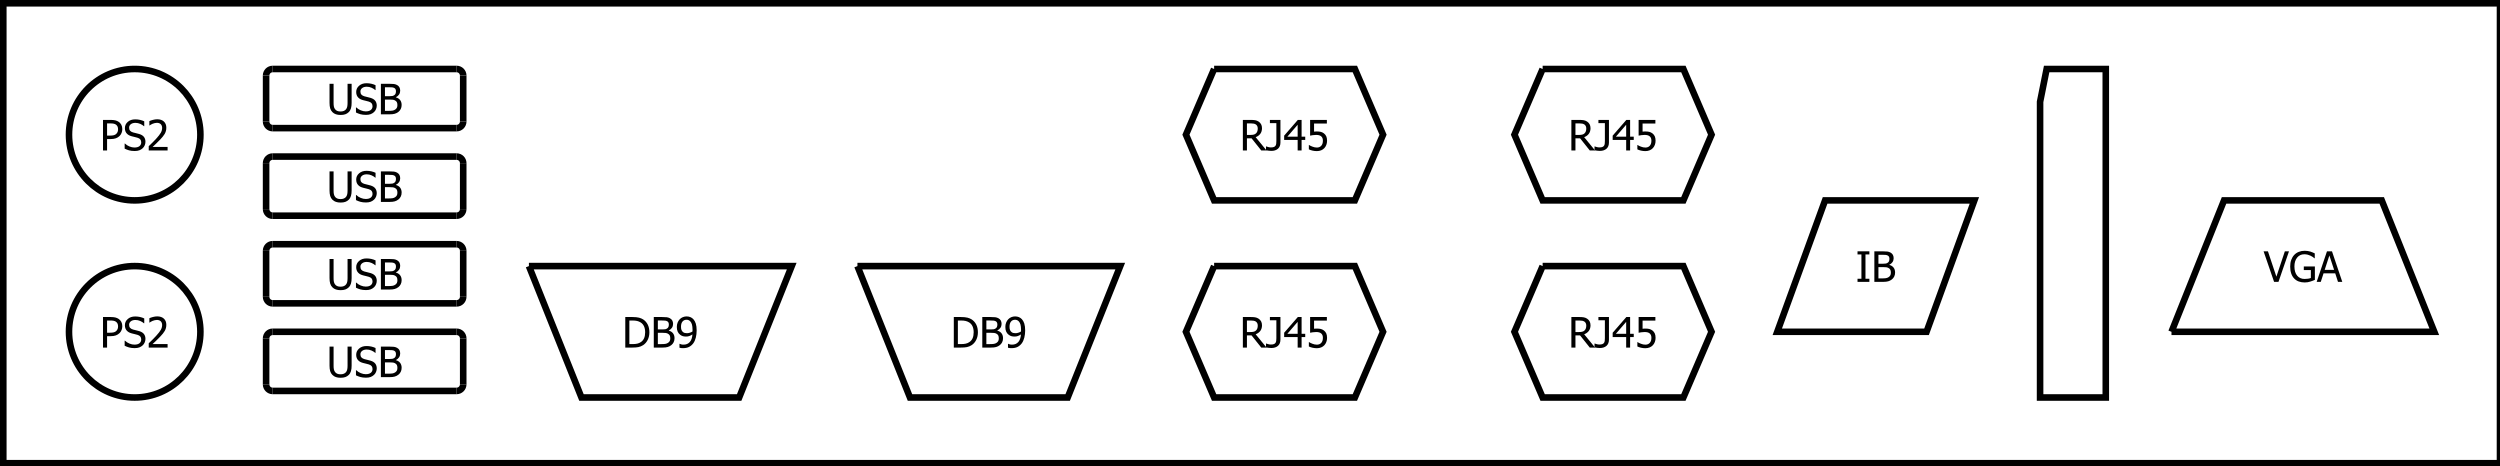 <?xml version="1.0" encoding="UTF-8"?>
<svg xmlns="http://www.w3.org/2000/svg" xmlns:xlink="http://www.w3.org/1999/xlink" width="761pt" height="142pt" viewBox="0 0 761 142" version="1.1">
<defs>
<g>
<symbol overflow="visible" id="glyph0-0">
<path style="stroke:none;" d="M 4.191 0.195 C 3.645 0.191 3.168 0.125 2.762 -0.02 C 2.348 -0.16 2 -0.375 1.719 -0.664 C 1.391 -0.984 1.164 -1.371 1.031 -1.824 C 0.898 -2.273 0.832 -2.832 0.832 -3.5 L 0.832 -9.301 L 2.066 -9.301 L 2.066 -3.5 C 2.062 -3.066 2.09 -2.707 2.148 -2.414 C 2.199 -2.117 2.305 -1.852 2.469 -1.625 C 2.633 -1.371 2.859 -1.184 3.145 -1.055 C 3.43 -0.926 3.777 -0.859 4.191 -0.863 C 4.574 -0.859 4.918 -0.926 5.223 -1.055 C 5.52 -1.184 5.754 -1.371 5.922 -1.625 C 6.074 -1.859 6.18 -2.121 6.234 -2.41 C 6.289 -2.695 6.316 -3.051 6.32 -3.469 L 6.32 -9.301 L 7.559 -9.301 L 7.559 -3.5 C 7.559 -2.852 7.492 -2.297 7.359 -1.836 C 7.227 -1.371 6.996 -0.98 6.672 -0.664 C 6.371 -0.371 6.027 -0.156 5.637 -0.016 C 5.242 0.125 4.758 0.191 4.191 0.195 Z M 4.191 0.195 "/>
</symbol>
<symbol overflow="visible" id="glyph0-1">
<path style="stroke:none;" d="M 3.535 0.168 C 2.855 0.164 2.281 0.098 1.812 -0.039 C 1.336 -0.176 0.895 -0.348 0.48 -0.555 L 0.48 -2.105 L 0.57 -2.105 C 0.973 -1.719 1.434 -1.422 1.953 -1.215 C 2.469 -1 2.969 -0.895 3.449 -0.898 C 4.129 -0.895 4.645 -1.039 4.996 -1.324 C 5.344 -1.609 5.52 -1.984 5.523 -2.453 C 5.52 -2.824 5.426 -3.125 5.246 -3.359 C 5.059 -3.59 4.77 -3.766 4.371 -3.879 C 4.082 -3.961 3.82 -4.027 3.586 -4.086 C 3.348 -4.137 3.047 -4.211 2.691 -4.305 C 2.367 -4.387 2.082 -4.492 1.828 -4.621 C 1.574 -4.75 1.348 -4.918 1.156 -5.129 C 0.961 -5.328 0.812 -5.57 0.707 -5.848 C 0.602 -6.125 0.551 -6.445 0.551 -6.809 C 0.551 -7.559 0.844 -8.188 1.43 -8.703 C 2.016 -9.211 2.766 -9.469 3.68 -9.469 C 4.199 -9.469 4.691 -9.414 5.156 -9.312 C 5.617 -9.203 6.047 -9.059 6.445 -8.871 L 6.445 -7.391 L 6.352 -7.391 C 6.055 -7.656 5.676 -7.895 5.215 -8.098 C 4.754 -8.301 4.27 -8.402 3.762 -8.402 C 3.184 -8.402 2.719 -8.266 2.367 -8 C 2.012 -7.727 1.832 -7.375 1.836 -6.941 C 1.832 -6.543 1.938 -6.227 2.148 -5.996 C 2.355 -5.762 2.656 -5.594 3.055 -5.484 C 3.312 -5.414 3.633 -5.332 4.016 -5.242 C 4.391 -5.152 4.707 -5.07 4.961 -4.996 C 5.598 -4.797 6.066 -4.5 6.363 -4.109 C 6.66 -3.711 6.809 -3.227 6.809 -2.648 C 6.809 -2.285 6.734 -1.926 6.586 -1.574 C 6.438 -1.219 6.23 -0.918 5.965 -0.676 C 5.664 -0.402 5.324 -0.195 4.949 -0.051 C 4.57 0.094 4.098 0.164 3.535 0.168 Z M 3.535 0.168 "/>
</symbol>
<symbol overflow="visible" id="glyph0-2">
<path style="stroke:none;" d="M 7.254 -2.855 C 7.254 -2.387 7.164 -1.98 6.988 -1.629 C 6.812 -1.273 6.578 -0.98 6.285 -0.754 C 5.93 -0.477 5.555 -0.281 5.156 -0.172 C 4.758 -0.055 4.242 0 3.609 0 L 0.941 0 L 0.941 -9.301 L 3.41 -9.301 C 4.07 -9.297 4.566 -9.277 4.898 -9.234 C 5.23 -9.191 5.547 -9.086 5.852 -8.926 C 6.184 -8.742 6.426 -8.508 6.582 -8.223 C 6.734 -7.93 6.812 -7.59 6.816 -7.203 C 6.812 -6.762 6.699 -6.371 6.469 -6.027 C 6.234 -5.68 5.914 -5.41 5.508 -5.215 L 5.508 -5.164 C 6.062 -5.012 6.492 -4.738 6.797 -4.344 C 7.102 -3.941 7.254 -3.445 7.254 -2.855 Z M 5.527 -7.027 C 5.523 -7.246 5.488 -7.441 5.414 -7.609 C 5.34 -7.773 5.219 -7.902 5.055 -8 C 4.852 -8.109 4.629 -8.18 4.383 -8.207 C 4.137 -8.23 3.797 -8.242 3.367 -8.246 L 2.18 -8.246 L 2.18 -5.523 L 3.586 -5.523 C 3.973 -5.52 4.258 -5.539 4.441 -5.582 C 4.621 -5.617 4.809 -5.699 5.008 -5.828 C 5.191 -5.945 5.324 -6.102 5.406 -6.301 C 5.484 -6.496 5.523 -6.738 5.527 -7.027 Z M 5.965 -2.805 C 5.965 -3.152 5.914 -3.441 5.812 -3.668 C 5.711 -3.895 5.508 -4.086 5.211 -4.246 C 5.012 -4.348 4.801 -4.414 4.57 -4.445 C 4.336 -4.473 4.008 -4.488 3.586 -4.492 L 2.18 -4.492 L 2.18 -1.055 L 3.188 -1.055 C 3.727 -1.055 4.152 -1.078 4.465 -1.129 C 4.777 -1.18 5.051 -1.285 5.289 -1.449 C 5.52 -1.605 5.691 -1.789 5.801 -2 C 5.91 -2.203 5.965 -2.473 5.965 -2.805 Z M 5.965 -2.805 "/>
</symbol>
<symbol overflow="visible" id="glyph0-3">
<path style="stroke:none;" d="M 6.816 -6.496 C 6.812 -6.09 6.742 -5.707 6.598 -5.348 C 6.453 -4.984 6.254 -4.68 6.004 -4.43 C 5.68 -4.109 5.301 -3.867 4.871 -3.711 C 4.434 -3.547 3.887 -3.469 3.23 -3.469 L 2.18 -3.469 L 2.18 0 L 0.941 0 L 0.941 -9.301 L 3.281 -9.301 C 3.828 -9.297 4.293 -9.254 4.684 -9.164 C 5.066 -9.07 5.41 -8.922 5.711 -8.719 C 6.051 -8.48 6.32 -8.18 6.52 -7.816 C 6.715 -7.449 6.812 -7.008 6.816 -6.496 Z M 5.527 -6.465 C 5.523 -6.781 5.469 -7.062 5.359 -7.301 C 5.246 -7.539 5.078 -7.73 4.859 -7.883 C 4.66 -8.008 4.434 -8.102 4.176 -8.156 C 3.914 -8.211 3.59 -8.238 3.203 -8.238 L 2.18 -8.238 L 2.18 -4.523 L 3.023 -4.523 C 3.523 -4.523 3.926 -4.562 4.234 -4.645 C 4.543 -4.723 4.801 -4.867 5.004 -5.078 C 5.184 -5.262 5.316 -5.465 5.402 -5.691 C 5.484 -5.91 5.523 -6.168 5.527 -6.465 Z M 5.527 -6.465 "/>
</symbol>
<symbol overflow="visible" id="glyph0-4">
<path style="stroke:none;" d="M 6.422 0 L 0.68 0 L 0.68 -1.305 C 1.094 -1.695 1.48 -2.07 1.848 -2.43 C 2.211 -2.785 2.57 -3.156 2.922 -3.547 C 3.629 -4.32 4.113 -4.945 4.371 -5.418 C 4.629 -5.883 4.758 -6.367 4.762 -6.871 C 4.758 -7.125 4.715 -7.352 4.637 -7.551 C 4.551 -7.742 4.441 -7.906 4.305 -8.039 C 4.156 -8.164 3.988 -8.258 3.797 -8.32 C 3.605 -8.383 3.395 -8.414 3.168 -8.414 C 2.945 -8.414 2.723 -8.383 2.496 -8.328 C 2.27 -8.27 2.051 -8.203 1.844 -8.121 C 1.668 -8.051 1.5 -7.965 1.336 -7.863 C 1.172 -7.762 1.039 -7.676 0.941 -7.609 L 0.875 -7.609 L 0.875 -8.934 C 1.129 -9.059 1.488 -9.184 1.949 -9.309 C 2.406 -9.43 2.844 -9.492 3.262 -9.496 C 4.125 -9.492 4.805 -9.262 5.297 -8.805 C 5.789 -8.34 6.035 -7.715 6.035 -6.934 C 6.035 -6.566 5.992 -6.23 5.906 -5.926 C 5.82 -5.613 5.703 -5.328 5.555 -5.07 C 5.398 -4.797 5.211 -4.531 4.996 -4.266 C 4.777 -4 4.547 -3.738 4.309 -3.48 C 3.914 -3.055 3.48 -2.613 3 -2.156 C 2.52 -1.695 2.133 -1.332 1.848 -1.066 L 6.422 -1.066 Z M 6.422 0 "/>
</symbol>
<symbol overflow="visible" id="glyph0-5">
<path style="stroke:none;" d="M 8.277 -4.641 C 8.273 -3.789 8.102 -3.02 7.762 -2.34 C 7.414 -1.652 6.953 -1.121 6.379 -0.742 C 5.906 -0.445 5.426 -0.246 4.941 -0.148 C 4.453 -0.047 3.836 0 3.086 0 L 0.941 0 L 0.941 -9.301 L 3.062 -9.301 C 3.934 -9.297 4.617 -9.23 5.117 -9.102 C 5.613 -8.969 6.039 -8.789 6.391 -8.562 C 6.988 -8.164 7.453 -7.641 7.781 -6.984 C 8.109 -6.328 8.273 -5.547 8.277 -4.641 Z M 6.988 -4.66 C 6.984 -5.371 6.867 -5.984 6.633 -6.492 C 6.395 -7 6.043 -7.395 5.578 -7.676 C 5.25 -7.875 4.898 -8.016 4.523 -8.105 C 4.148 -8.191 3.68 -8.238 3.125 -8.238 L 2.18 -8.238 L 2.18 -1.062 L 3.125 -1.062 C 3.672 -1.059 4.152 -1.102 4.566 -1.191 C 4.973 -1.277 5.352 -1.441 5.695 -1.68 C 6.125 -1.969 6.445 -2.355 6.664 -2.844 C 6.875 -3.328 6.984 -3.934 6.988 -4.66 Z M 6.988 -4.66 "/>
</symbol>
<symbol overflow="visible" id="glyph0-6">
<path style="stroke:none;" d="M 5.195 -5.477 C 5.191 -6.105 5.133 -6.621 5.02 -7.023 C 4.902 -7.418 4.742 -7.727 4.543 -7.945 C 4.355 -8.145 4.172 -8.281 3.984 -8.355 C 3.797 -8.43 3.59 -8.465 3.367 -8.469 C 2.852 -8.465 2.441 -8.281 2.141 -7.918 C 1.836 -7.551 1.688 -7.023 1.688 -6.328 C 1.688 -5.938 1.734 -5.613 1.836 -5.359 C 1.934 -5.102 2.098 -4.883 2.324 -4.703 C 2.48 -4.574 2.66 -4.488 2.859 -4.445 C 3.059 -4.398 3.273 -4.375 3.504 -4.379 C 3.77 -4.375 4.055 -4.422 4.363 -4.52 C 4.672 -4.609 4.941 -4.734 5.172 -4.891 C 5.176 -4.949 5.18 -5.031 5.188 -5.137 C 5.188 -5.234 5.191 -5.348 5.195 -5.477 Z M 0.418 -6.277 C 0.414 -6.754 0.492 -7.191 0.652 -7.59 C 0.805 -7.98 1.02 -8.324 1.293 -8.613 C 1.547 -8.887 1.863 -9.102 2.238 -9.258 C 2.609 -9.41 2.988 -9.484 3.375 -9.488 C 3.801 -9.484 4.188 -9.414 4.535 -9.273 C 4.883 -9.129 5.184 -8.922 5.441 -8.652 C 5.758 -8.309 6.008 -7.859 6.188 -7.309 C 6.363 -6.75 6.449 -6.051 6.453 -5.211 C 6.449 -4.438 6.363 -3.707 6.191 -3.02 C 6.016 -2.328 5.762 -1.758 5.43 -1.305 C 5.066 -0.82 4.637 -0.453 4.137 -0.199 C 3.637 0.051 3.016 0.176 2.281 0.18 C 2.109 0.176 1.934 0.168 1.75 0.152 C 1.559 0.133 1.383 0.098 1.223 0.051 L 1.223 -1.145 L 1.285 -1.145 C 1.387 -1.082 1.551 -1.027 1.773 -0.973 C 1.992 -0.918 2.219 -0.891 2.449 -0.895 C 3.262 -0.891 3.902 -1.16 4.371 -1.699 C 4.836 -2.234 5.098 -3 5.164 -4.004 C 4.828 -3.777 4.512 -3.613 4.215 -3.512 C 3.91 -3.402 3.582 -3.352 3.23 -3.355 C 2.879 -3.352 2.566 -3.387 2.285 -3.465 C 2.004 -3.535 1.719 -3.684 1.43 -3.902 C 1.094 -4.156 0.84 -4.477 0.672 -4.867 C 0.5 -5.254 0.414 -5.723 0.418 -6.277 Z M 0.418 -6.277 "/>
</symbol>
<symbol overflow="visible" id="glyph0-7">
<path style="stroke:none;" d="M 8.145 0 L 6.539 0 L 3.59 -3.699 L 2.18 -3.699 L 2.18 0 L 0.941 0 L 0.941 -9.301 L 3.344 -9.301 C 3.871 -9.297 4.316 -9.27 4.68 -9.211 C 5.039 -9.152 5.383 -9.016 5.711 -8.809 C 6.031 -8.598 6.289 -8.328 6.48 -8 C 6.668 -7.668 6.762 -7.262 6.766 -6.777 C 6.762 -6.094 6.59 -5.523 6.246 -5.066 C 5.898 -4.605 5.426 -4.266 4.836 -4.047 Z M 5.473 -6.684 C 5.473 -6.953 5.422 -7.195 5.328 -7.406 C 5.227 -7.617 5.082 -7.789 4.887 -7.922 C 4.707 -8.035 4.5 -8.113 4.27 -8.164 C 4.035 -8.211 3.746 -8.238 3.406 -8.238 L 2.18 -8.238 L 2.18 -4.73 L 3.266 -4.73 C 3.617 -4.727 3.938 -4.758 4.223 -4.824 C 4.504 -4.883 4.746 -5.012 4.949 -5.211 C 5.125 -5.383 5.258 -5.59 5.344 -5.832 C 5.43 -6.07 5.473 -6.355 5.473 -6.684 Z M 5.473 -6.684 "/>
</symbol>
<symbol overflow="visible" id="glyph0-8">
<path style="stroke:none;" d="M 4.449 -2.418 C 4.445 -1.598 4.195 -0.969 3.699 -0.527 C 3.199 -0.09 2.535 0.129 1.699 0.133 C 1.496 0.129 1.227 0.109 0.895 0.078 C 0.559 0.039 0.277 0 0.055 -0.051 L 0.055 -1.23 L 0.125 -1.23 C 0.293 -1.172 0.504 -1.105 0.758 -1.035 C 1.008 -0.961 1.266 -0.926 1.531 -0.93 C 1.91 -0.926 2.215 -0.969 2.445 -1.059 C 2.668 -1.145 2.836 -1.27 2.949 -1.438 C 3.059 -1.602 3.133 -1.805 3.164 -2.047 C 3.195 -2.285 3.211 -2.566 3.211 -2.887 L 3.211 -8.312 L 1.242 -8.312 L 1.242 -9.301 L 4.449 -9.301 Z M 4.449 -2.418 "/>
</symbol>
<symbol overflow="visible" id="glyph0-9">
<path style="stroke:none;" d="M 6.664 -3.199 L 5.559 -3.199 L 5.559 0 L 4.359 0 L 4.359 -3.199 L 0.25 -3.199 L 0.25 -4.512 L 4.41 -9.301 L 5.559 -9.301 L 5.559 -4.199 L 6.664 -4.199 Z M 4.359 -4.199 L 4.359 -7.832 L 1.223 -4.199 Z M 4.359 -4.199 "/>
</symbol>
<symbol overflow="visible" id="glyph0-10">
<path style="stroke:none;" d="M 6.316 -2.961 C 6.316 -2.508 6.242 -2.094 6.098 -1.711 C 5.953 -1.328 5.754 -0.996 5.496 -0.719 C 5.23 -0.434 4.902 -0.211 4.516 -0.047 C 4.125 0.113 3.691 0.191 3.211 0.195 C 2.766 0.191 2.324 0.145 1.895 0.047 C 1.461 -0.051 1.09 -0.176 0.773 -0.336 L 0.773 -1.656 L 0.863 -1.656 C 0.953 -1.582 1.09 -1.5 1.273 -1.414 C 1.449 -1.32 1.648 -1.238 1.867 -1.16 C 2.109 -1.074 2.332 -1.004 2.539 -0.957 C 2.742 -0.906 2.973 -0.883 3.23 -0.887 C 3.477 -0.883 3.723 -0.93 3.961 -1.02 C 4.195 -1.109 4.398 -1.254 4.574 -1.457 C 4.727 -1.637 4.844 -1.852 4.926 -2.098 C 5.004 -2.344 5.043 -2.633 5.047 -2.969 C 5.043 -3.293 5 -3.562 4.91 -3.777 C 4.82 -3.988 4.691 -4.164 4.523 -4.305 C 4.344 -4.461 4.121 -4.57 3.863 -4.637 C 3.598 -4.699 3.309 -4.734 2.992 -4.734 C 2.652 -4.734 2.312 -4.707 1.973 -4.656 C 1.629 -4.602 1.355 -4.555 1.156 -4.512 L 1.156 -9.301 L 6.258 -9.301 L 6.258 -8.207 L 2.359 -8.207 L 2.359 -5.734 C 2.508 -5.746 2.656 -5.758 2.805 -5.77 C 2.949 -5.777 3.082 -5.781 3.203 -5.785 C 3.676 -5.781 4.078 -5.742 4.41 -5.664 C 4.734 -5.582 5.051 -5.43 5.359 -5.203 C 5.664 -4.969 5.898 -4.676 6.066 -4.328 C 6.23 -3.977 6.316 -3.52 6.316 -2.961 Z M 6.316 -2.961 "/>
</symbol>
<symbol overflow="visible" id="glyph0-11">
<path style="stroke:none;" d="M 4.191 0 L 0.582 0 L 0.582 -0.949 L 1.77 -0.949 L 1.77 -8.352 L 0.582 -8.352 L 0.582 -9.301 L 4.191 -9.301 L 4.191 -8.352 L 3.004 -8.352 L 3.004 -0.949 L 4.191 -0.949 Z M 4.191 0 "/>
</symbol>
<symbol overflow="visible" id="glyph0-12">
<path style="stroke:none;" d="M 7.684 -9.301 L 4.484 0 L 3.148 0 L -0.051 -9.301 L 1.273 -9.301 L 3.848 -1.582 L 6.422 -9.301 Z M 7.684 -9.301 "/>
</symbol>
<symbol overflow="visible" id="glyph0-13">
<path style="stroke:none;" d="M 4.836 0.18 C 4.172 0.176 3.57 0.078 3.027 -0.117 C 2.48 -0.316 2.012 -0.621 1.625 -1.031 C 1.227 -1.441 0.926 -1.949 0.723 -2.559 C 0.512 -3.164 0.41 -3.863 0.414 -4.66 C 0.41 -5.406 0.516 -6.078 0.727 -6.676 C 0.938 -7.266 1.238 -7.773 1.629 -8.195 C 2.008 -8.602 2.473 -8.914 3.027 -9.137 C 3.578 -9.355 4.184 -9.469 4.848 -9.469 C 5.156 -9.469 5.457 -9.445 5.746 -9.398 C 6.031 -9.352 6.305 -9.289 6.57 -9.215 C 6.773 -9.148 7.008 -9.062 7.266 -8.953 C 7.523 -8.844 7.73 -8.75 7.891 -8.672 L 7.891 -7.176 L 7.785 -7.176 C 7.625 -7.312 7.465 -7.441 7.305 -7.566 C 7.137 -7.688 6.906 -7.82 6.609 -7.965 C 6.359 -8.086 6.07 -8.191 5.746 -8.277 C 5.418 -8.359 5.07 -8.402 4.699 -8.402 C 3.801 -8.402 3.074 -8.062 2.527 -7.391 C 1.973 -6.711 1.699 -5.816 1.699 -4.699 C 1.699 -4.074 1.77 -3.527 1.918 -3.059 C 2.059 -2.59 2.27 -2.195 2.547 -1.875 C 2.812 -1.555 3.133 -1.309 3.512 -1.141 C 3.887 -0.969 4.312 -0.883 4.785 -0.887 C 5.133 -0.883 5.48 -0.91 5.828 -0.961 C 6.172 -1.008 6.465 -1.082 6.703 -1.188 L 6.703 -3.59 L 4.555 -3.59 L 4.555 -4.68 L 7.926 -4.68 L 7.926 -0.617 C 7.766 -0.543 7.555 -0.453 7.293 -0.348 C 7.023 -0.238 6.777 -0.156 6.551 -0.094 C 6.246 -0.004 5.969 0.062 5.727 0.109 C 5.477 0.152 5.18 0.176 4.836 0.18 Z M 4.836 0.18 "/>
</symbol>
<symbol overflow="visible" id="glyph0-14">
<path style="stroke:none;" d="M -0.062 0 L 3.074 -9.301 L 4.598 -9.301 L 7.734 0 L 6.426 0 L 5.586 -2.598 L 2.031 -2.598 L 1.188 0 Z M 5.242 -3.652 L 3.805 -8.039 L 2.375 -3.652 Z M 5.242 -3.652 "/>
</symbol>
</g>
</defs>
<g id="surface3204013">
<rect x="0" y="0" width="761" height="142" style="fill:rgb(100%,100%,100%);fill-opacity:1;stroke:none;"/>
<path style="fill-rule:evenodd;fill:rgb(100%,100%,100%);fill-opacity:1;stroke-width:0.1;stroke-linecap:butt;stroke-linejoin:miter;stroke:rgb(0%,0%,0%);stroke-opacity:1;stroke-miterlimit:10;" d="M 5 18 L 43 18 L 43 25 L 5 25 Z M 5 18 " transform="matrix(20,0,0,20,-99,-359)"/>
<path style=" stroke:none;fill-rule:evenodd;fill:rgb(100%,100%,100%);fill-opacity:1;" d="M 83 47.668 L 139 47.668 L 139 65.668 L 83 65.668 Z M 83 47.668 "/>
<path style=" stroke:none;fill-rule:evenodd;fill:rgb(100%,100%,100%);fill-opacity:1;" d="M 83 49.668 L 83 47.668 C 81.895 47.668 81 48.562 81 49.668 Z M 83 49.668 "/>
<path style=" stroke:none;fill-rule:evenodd;fill:rgb(100%,100%,100%);fill-opacity:1;" d="M 139 49.668 L 141 49.668 C 141 48.562 140.105 47.668 139 47.668 Z M 139 49.668 "/>
<path style=" stroke:none;fill-rule:evenodd;fill:rgb(100%,100%,100%);fill-opacity:1;" d="M 81 49.668 L 141 49.668 L 141 63.668 L 81 63.668 Z M 81 49.668 "/>
<path style=" stroke:none;fill-rule:evenodd;fill:rgb(100%,100%,100%);fill-opacity:1;" d="M 83 63.668 L 81 63.668 C 81 64.77 81.895 65.668 83 65.668 Z M 83 63.668 "/>
<path style=" stroke:none;fill-rule:evenodd;fill:rgb(100%,100%,100%);fill-opacity:1;" d="M 139 63.668 L 139 65.668 C 140.105 65.668 141 64.77 141 63.668 Z M 139 63.668 "/>
<path style="fill:none;stroke-width:0.1;stroke-linecap:butt;stroke-linejoin:miter;stroke:rgb(0%,0%,0%);stroke-opacity:1;stroke-miterlimit:10;" d="M 9.1 20.333 L 11.9 20.333 " transform="matrix(20,0,0,20,-99,-359)"/>
<path style="fill:none;stroke-width:0.1;stroke-linecap:butt;stroke-linejoin:miter;stroke:rgb(0%,0%,0%);stroke-opacity:1;stroke-miterlimit:10;" d="M 9.1 21.233 L 11.9 21.233 " transform="matrix(20,0,0,20,-99,-359)"/>
<path style="fill:none;stroke-width:0.1;stroke-linecap:butt;stroke-linejoin:miter;stroke:rgb(0%,0%,0%);stroke-opacity:1;stroke-miterlimit:10;" d="M 9.1 20.333 L 9.1 20.333 C 9.045 20.333 9 20.378 9 20.433 " transform="matrix(20,0,0,20,-99,-359)"/>
<path style="fill:none;stroke-width:0.1;stroke-linecap:butt;stroke-linejoin:miter;stroke:rgb(0%,0%,0%);stroke-opacity:1;stroke-miterlimit:10;" d="M 12 20.433 L 12 20.433 C 12 20.378 11.955 20.333 11.9 20.333 " transform="matrix(20,0,0,20,-99,-359)"/>
<path style="fill:none;stroke-width:0.1;stroke-linecap:butt;stroke-linejoin:miter;stroke:rgb(0%,0%,0%);stroke-opacity:1;stroke-miterlimit:10;" d="M 9 20.433 L 9 21.133 " transform="matrix(20,0,0,20,-99,-359)"/>
<path style="fill:none;stroke-width:0.1;stroke-linecap:butt;stroke-linejoin:miter;stroke:rgb(0%,0%,0%);stroke-opacity:1;stroke-miterlimit:10;" d="M 12 20.433 L 12 21.133 " transform="matrix(20,0,0,20,-99,-359)"/>
<path style="fill:none;stroke-width:0.1;stroke-linecap:butt;stroke-linejoin:miter;stroke:rgb(0%,0%,0%);stroke-opacity:1;stroke-miterlimit:10;" d="M 9 21.133 L 9 21.133 C 9 21.188 9.045 21.233 9.1 21.233 " transform="matrix(20,0,0,20,-99,-359)"/>
<path style="fill:none;stroke-width:0.1;stroke-linecap:butt;stroke-linejoin:miter;stroke:rgb(0%,0%,0%);stroke-opacity:1;stroke-miterlimit:10;" d="M 11.9 21.233 L 11.9 21.233 C 11.955 21.233 12 21.188 12 21.133 " transform="matrix(20,0,0,20,-99,-359)"/>
<g style="fill:rgb(0%,0%,0%);fill-opacity:1;">
  <use xlink:href="#glyph0-0" x="99.477" y="61.465"/>
  <use xlink:href="#glyph0-1" x="107.875" y="61.465"/>
  <use xlink:href="#glyph0-2" x="115.004" y="61.465"/>
</g>
<path style=" stroke:none;fill-rule:evenodd;fill:rgb(100%,100%,100%);fill-opacity:1;" d="M 83 74.332 L 139 74.332 L 139 92.332 L 83 92.332 Z M 83 74.332 "/>
<path style=" stroke:none;fill-rule:evenodd;fill:rgb(100%,100%,100%);fill-opacity:1;" d="M 83 76.332 L 83 74.332 C 81.895 74.332 81 75.23 81 76.332 Z M 83 76.332 "/>
<path style=" stroke:none;fill-rule:evenodd;fill:rgb(100%,100%,100%);fill-opacity:1;" d="M 139 76.332 L 141 76.332 C 141 75.23 140.105 74.332 139 74.332 Z M 139 76.332 "/>
<path style=" stroke:none;fill-rule:evenodd;fill:rgb(100%,100%,100%);fill-opacity:1;" d="M 81 76.332 L 141 76.332 L 141 90.332 L 81 90.332 Z M 81 76.332 "/>
<path style=" stroke:none;fill-rule:evenodd;fill:rgb(100%,100%,100%);fill-opacity:1;" d="M 83 90.332 L 81 90.332 C 81 91.438 81.895 92.332 83 92.332 Z M 83 90.332 "/>
<path style=" stroke:none;fill-rule:evenodd;fill:rgb(100%,100%,100%);fill-opacity:1;" d="M 139 90.332 L 139 92.332 C 140.105 92.332 141 91.438 141 90.332 Z M 139 90.332 "/>
<path style="fill:none;stroke-width:0.1;stroke-linecap:butt;stroke-linejoin:miter;stroke:rgb(0%,0%,0%);stroke-opacity:1;stroke-miterlimit:10;" d="M 9.1 21.667 L 11.9 21.667 " transform="matrix(20,0,0,20,-99,-359)"/>
<path style="fill:none;stroke-width:0.1;stroke-linecap:butt;stroke-linejoin:miter;stroke:rgb(0%,0%,0%);stroke-opacity:1;stroke-miterlimit:10;" d="M 9.1 22.567 L 11.9 22.567 " transform="matrix(20,0,0,20,-99,-359)"/>
<path style="fill:none;stroke-width:0.1;stroke-linecap:butt;stroke-linejoin:miter;stroke:rgb(0%,0%,0%);stroke-opacity:1;stroke-miterlimit:10;" d="M 9.1 21.667 L 9.1 21.667 C 9.045 21.667 9 21.712 9 21.767 " transform="matrix(20,0,0,20,-99,-359)"/>
<path style="fill:none;stroke-width:0.1;stroke-linecap:butt;stroke-linejoin:miter;stroke:rgb(0%,0%,0%);stroke-opacity:1;stroke-miterlimit:10;" d="M 12 21.767 L 12 21.767 C 12 21.712 11.955 21.667 11.9 21.667 " transform="matrix(20,0,0,20,-99,-359)"/>
<path style="fill:none;stroke-width:0.1;stroke-linecap:butt;stroke-linejoin:miter;stroke:rgb(0%,0%,0%);stroke-opacity:1;stroke-miterlimit:10;" d="M 9 21.767 L 9 22.467 " transform="matrix(20,0,0,20,-99,-359)"/>
<path style="fill:none;stroke-width:0.1;stroke-linecap:butt;stroke-linejoin:miter;stroke:rgb(0%,0%,0%);stroke-opacity:1;stroke-miterlimit:10;" d="M 12 21.767 L 12 22.467 " transform="matrix(20,0,0,20,-99,-359)"/>
<path style="fill:none;stroke-width:0.1;stroke-linecap:butt;stroke-linejoin:miter;stroke:rgb(0%,0%,0%);stroke-opacity:1;stroke-miterlimit:10;" d="M 9 22.467 L 9 22.467 C 9 22.522 9.045 22.567 9.1 22.567 " transform="matrix(20,0,0,20,-99,-359)"/>
<path style="fill:none;stroke-width:0.1;stroke-linecap:butt;stroke-linejoin:miter;stroke:rgb(0%,0%,0%);stroke-opacity:1;stroke-miterlimit:10;" d="M 11.9 22.567 L 11.9 22.567 C 11.955 22.567 12 22.522 12 22.467 " transform="matrix(20,0,0,20,-99,-359)"/>
<g style="fill:rgb(0%,0%,0%);fill-opacity:1;">
  <use xlink:href="#glyph0-0" x="99.477" y="88.133"/>
  <use xlink:href="#glyph0-1" x="107.875" y="88.133"/>
  <use xlink:href="#glyph0-2" x="115.004" y="88.133"/>
</g>
<path style=" stroke:none;fill-rule:evenodd;fill:rgb(100%,100%,100%);fill-opacity:1;" d="M 83 101 L 139 101 L 139 119 L 83 119 Z M 83 101 "/>
<path style=" stroke:none;fill-rule:evenodd;fill:rgb(100%,100%,100%);fill-opacity:1;" d="M 83 103 L 83 101 C 81.895 101 81 101.895 81 103 Z M 83 103 "/>
<path style=" stroke:none;fill-rule:evenodd;fill:rgb(100%,100%,100%);fill-opacity:1;" d="M 139 103 L 141 103 C 141 101.895 140.105 101 139 101 Z M 139 103 "/>
<path style=" stroke:none;fill-rule:evenodd;fill:rgb(100%,100%,100%);fill-opacity:1;" d="M 81 103 L 141 103 L 141 117 L 81 117 Z M 81 103 "/>
<path style=" stroke:none;fill-rule:evenodd;fill:rgb(100%,100%,100%);fill-opacity:1;" d="M 83 117 L 81 117 C 81 118.105 81.895 119 83 119 Z M 83 117 "/>
<path style=" stroke:none;fill-rule:evenodd;fill:rgb(100%,100%,100%);fill-opacity:1;" d="M 139 117 L 139 119 C 140.105 119 141 118.105 141 117 Z M 139 117 "/>
<path style="fill:none;stroke-width:0.1;stroke-linecap:butt;stroke-linejoin:miter;stroke:rgb(0%,0%,0%);stroke-opacity:1;stroke-miterlimit:10;" d="M 9.1 23 L 11.9 23 " transform="matrix(20,0,0,20,-99,-359)"/>
<path style="fill:none;stroke-width:0.1;stroke-linecap:butt;stroke-linejoin:miter;stroke:rgb(0%,0%,0%);stroke-opacity:1;stroke-miterlimit:10;" d="M 9.1 23.9 L 11.9 23.9 " transform="matrix(20,0,0,20,-99,-359)"/>
<path style="fill:none;stroke-width:0.1;stroke-linecap:butt;stroke-linejoin:miter;stroke:rgb(0%,0%,0%);stroke-opacity:1;stroke-miterlimit:10;" d="M 9.1 23 L 9.1 23 C 9.045 23 9 23.045 9 23.1 " transform="matrix(20,0,0,20,-99,-359)"/>
<path style="fill:none;stroke-width:0.1;stroke-linecap:butt;stroke-linejoin:miter;stroke:rgb(0%,0%,0%);stroke-opacity:1;stroke-miterlimit:10;" d="M 12 23.1 L 12 23.1 C 12 23.045 11.955 23 11.9 23 " transform="matrix(20,0,0,20,-99,-359)"/>
<path style="fill:none;stroke-width:0.1;stroke-linecap:butt;stroke-linejoin:miter;stroke:rgb(0%,0%,0%);stroke-opacity:1;stroke-miterlimit:10;" d="M 9 23.1 L 9 23.8 " transform="matrix(20,0,0,20,-99,-359)"/>
<path style="fill:none;stroke-width:0.1;stroke-linecap:butt;stroke-linejoin:miter;stroke:rgb(0%,0%,0%);stroke-opacity:1;stroke-miterlimit:10;" d="M 12 23.1 L 12 23.8 " transform="matrix(20,0,0,20,-99,-359)"/>
<path style="fill:none;stroke-width:0.1;stroke-linecap:butt;stroke-linejoin:miter;stroke:rgb(0%,0%,0%);stroke-opacity:1;stroke-miterlimit:10;" d="M 9 23.8 L 9 23.8 C 9 23.855 9.045 23.9 9.1 23.9 " transform="matrix(20,0,0,20,-99,-359)"/>
<path style="fill:none;stroke-width:0.1;stroke-linecap:butt;stroke-linejoin:miter;stroke:rgb(0%,0%,0%);stroke-opacity:1;stroke-miterlimit:10;" d="M 11.9 23.9 L 11.9 23.9 C 11.955 23.9 12 23.855 12 23.8 " transform="matrix(20,0,0,20,-99,-359)"/>
<g style="fill:rgb(0%,0%,0%);fill-opacity:1;">
  <use xlink:href="#glyph0-0" x="99.477" y="114.801"/>
  <use xlink:href="#glyph0-1" x="107.875" y="114.801"/>
  <use xlink:href="#glyph0-2" x="115.004" y="114.801"/>
</g>
<path style="fill-rule:evenodd;fill:rgb(100%,100%,100%);fill-opacity:1;stroke-width:0.1;stroke-linecap:butt;stroke-linejoin:miter;stroke:rgb(0%,0%,0%);stroke-opacity:1;stroke-miterlimit:10;" d="M 8 20 C 8 20.552 7.552 21 7 21 C 6.448 21 6 20.552 6 20 C 6 19.448 6.448 19 7 19 C 7.552 19 8 19.448 8 20 " transform="matrix(20,0,0,20,-99,-359)"/>
<g style="fill:rgb(0%,0%,0%);fill-opacity:1;">
  <use xlink:href="#glyph0-3" x="30.414" y="45.801"/>
  <use xlink:href="#glyph0-1" x="37.465" y="45.801"/>
  <use xlink:href="#glyph0-4" x="44.594" y="45.801"/>
</g>
<path style="fill-rule:evenodd;fill:rgb(100%,100%,100%);fill-opacity:1;stroke-width:0.1;stroke-linecap:butt;stroke-linejoin:miter;stroke:rgb(0%,0%,0%);stroke-opacity:1;stroke-miterlimit:10;" d="M 8 23 C 8 23.552 7.552 24 7 24 C 6.448 24 6 23.552 6 23 C 6 22.448 6.448 22 7 22 C 7.552 22 8 22.448 8 23 " transform="matrix(20,0,0,20,-99,-359)"/>
<g style="fill:rgb(0%,0%,0%);fill-opacity:1;">
  <use xlink:href="#glyph0-3" x="30.414" y="105.801"/>
  <use xlink:href="#glyph0-1" x="37.465" y="105.801"/>
  <use xlink:href="#glyph0-4" x="44.594" y="105.801"/>
</g>
<path style="fill-rule:evenodd;fill:rgb(100%,100%,100%);fill-opacity:1;stroke-width:0.1;stroke-linecap:butt;stroke-linejoin:miter;stroke:rgb(0%,0%,0%);stroke-opacity:1;stroke-miterlimit:10;" d="M 13 22 L 17 22 L 16.2 24 L 13.8 24 L 13 22 " transform="matrix(20,0,0,20,-99,-359)"/>
<g style="fill:rgb(0%,0%,0%);fill-opacity:1;">
  <use xlink:href="#glyph0-5" x="189.398" y="105.801"/>
  <use xlink:href="#glyph0-2" x="198.07" y="105.801"/>
  <use xlink:href="#glyph0-6" x="205.609" y="105.801"/>
</g>
<path style="fill-rule:evenodd;fill:rgb(100%,100%,100%);fill-opacity:1;stroke-width:0.1;stroke-linecap:butt;stroke-linejoin:miter;stroke:rgb(0%,0%,0%);stroke-opacity:1;stroke-miterlimit:10;" d="M 18 22 L 22 22 L 21.2 24 L 18.8 24 L 18 22 " transform="matrix(20,0,0,20,-99,-359)"/>
<g style="fill:rgb(0%,0%,0%);fill-opacity:1;">
  <use xlink:href="#glyph0-5" x="289.398" y="105.801"/>
  <use xlink:href="#glyph0-2" x="298.07" y="105.801"/>
  <use xlink:href="#glyph0-6" x="305.609" y="105.801"/>
</g>
<path style="fill-rule:evenodd;fill:rgb(100%,100%,100%);fill-opacity:1;stroke-width:0.1;stroke-linecap:butt;stroke-linejoin:miter;stroke:rgb(0%,0%,0%);stroke-opacity:1;stroke-miterlimit:10;" d="M 23.429 19 L 25.571 19 L 26 20 L 25.571 21 L 23.429 21 L 23 20 L 23.429 19 " transform="matrix(20,0,0,20,-99,-359)"/>
<g style="fill:rgb(0%,0%,0%);fill-opacity:1;">
  <use xlink:href="#glyph0-7" x="377.387" y="45.801"/>
  <use xlink:href="#glyph0-8" x="385.316" y="45.801"/>
  <use xlink:href="#glyph0-9" x="390.648" y="45.801"/>
  <use xlink:href="#glyph0-10" x="397.641" y="45.801"/>
</g>
<path style="fill-rule:evenodd;fill:rgb(100%,100%,100%);fill-opacity:1;stroke-width:0.1;stroke-linecap:butt;stroke-linejoin:miter;stroke:rgb(0%,0%,0%);stroke-opacity:1;stroke-miterlimit:10;" d="M 23.429 22 L 25.571 22 L 26 23 L 25.571 24 L 23.429 24 L 23 23 L 23.429 22 " transform="matrix(20,0,0,20,-99,-359)"/>
<g style="fill:rgb(0%,0%,0%);fill-opacity:1;">
  <use xlink:href="#glyph0-7" x="377.387" y="105.801"/>
  <use xlink:href="#glyph0-8" x="385.316" y="105.801"/>
  <use xlink:href="#glyph0-9" x="390.648" y="105.801"/>
  <use xlink:href="#glyph0-10" x="397.641" y="105.801"/>
</g>
<path style="fill-rule:evenodd;fill:rgb(100%,100%,100%);fill-opacity:1;stroke-width:0.1;stroke-linecap:butt;stroke-linejoin:miter;stroke:rgb(0%,0%,0%);stroke-opacity:1;stroke-miterlimit:10;" d="M 32.728 21 L 35 21 L 34.272 23 L 32 23 Z M 32.728 21 " transform="matrix(20,0,0,20,-99,-359)"/>
<g style="fill:rgb(0%,0%,0%);fill-opacity:1;">
  <use xlink:href="#glyph0-11" x="564.848" y="85.801"/>
  <use xlink:href="#glyph0-2" x="569.613" y="85.801"/>
</g>
<path style="fill-rule:evenodd;fill:rgb(100%,100%,100%);fill-opacity:1;stroke-width:0.1;stroke-linecap:butt;stroke-linejoin:miter;stroke:rgb(0%,0%,0%);stroke-opacity:1;stroke-miterlimit:10;" d="M 36.1 19 L 37 19 L 37 24 L 36 24 L 36 19.5 Z M 36.1 19 " transform="matrix(20,0,0,20,-99,-359)"/>
<path style="fill-rule:evenodd;fill:rgb(100%,100%,100%);fill-opacity:1;stroke-width:0.1;stroke-linecap:butt;stroke-linejoin:miter;stroke:rgb(0%,0%,0%);stroke-opacity:1;stroke-miterlimit:10;" d="M 38 23 L 42 23 L 41.2 21 L 38.8 21 L 38 23 " transform="matrix(20,0,0,20,-99,-359)"/>
<g style="fill:rgb(0%,0%,0%);fill-opacity:1;">
  <use xlink:href="#glyph0-12" x="689.086" y="85.801"/>
  <use xlink:href="#glyph0-13" x="696.723" y="85.801"/>
  <use xlink:href="#glyph0-14" x="705.258" y="85.801"/>
</g>
<path style="fill-rule:evenodd;fill:rgb(100%,100%,100%);fill-opacity:1;stroke-width:0.1;stroke-linecap:butt;stroke-linejoin:miter;stroke:rgb(0%,0%,0%);stroke-opacity:1;stroke-miterlimit:10;" d="M 28.429 19 L 30.571 19 L 31 20 L 30.571 21 L 28.429 21 L 28 20 L 28.429 19 " transform="matrix(20,0,0,20,-99,-359)"/>
<g style="fill:rgb(0%,0%,0%);fill-opacity:1;">
  <use xlink:href="#glyph0-7" x="477.387" y="45.801"/>
  <use xlink:href="#glyph0-8" x="485.316" y="45.801"/>
  <use xlink:href="#glyph0-9" x="490.648" y="45.801"/>
  <use xlink:href="#glyph0-10" x="497.641" y="45.801"/>
</g>
<path style="fill-rule:evenodd;fill:rgb(100%,100%,100%);fill-opacity:1;stroke-width:0.1;stroke-linecap:butt;stroke-linejoin:miter;stroke:rgb(0%,0%,0%);stroke-opacity:1;stroke-miterlimit:10;" d="M 28.429 22 L 30.571 22 L 31 23 L 30.571 24 L 28.429 24 L 28 23 L 28.429 22 " transform="matrix(20,0,0,20,-99,-359)"/>
<g style="fill:rgb(0%,0%,0%);fill-opacity:1;">
  <use xlink:href="#glyph0-7" x="477.387" y="105.801"/>
  <use xlink:href="#glyph0-8" x="485.316" y="105.801"/>
  <use xlink:href="#glyph0-9" x="490.648" y="105.801"/>
  <use xlink:href="#glyph0-10" x="497.641" y="105.801"/>
</g>
<path style=" stroke:none;fill-rule:evenodd;fill:rgb(100%,100%,100%);fill-opacity:1;" d="M 83 21 L 139 21 L 139 39 L 83 39 Z M 83 21 "/>
<path style=" stroke:none;fill-rule:evenodd;fill:rgb(100%,100%,100%);fill-opacity:1;" d="M 83 23 L 83 21 C 81.895 21 81 21.895 81 23 Z M 83 23 "/>
<path style=" stroke:none;fill-rule:evenodd;fill:rgb(100%,100%,100%);fill-opacity:1;" d="M 139 23 L 141 23 C 141 21.895 140.105 21 139 21 Z M 139 23 "/>
<path style=" stroke:none;fill-rule:evenodd;fill:rgb(100%,100%,100%);fill-opacity:1;" d="M 81 23 L 141 23 L 141 37 L 81 37 Z M 81 23 "/>
<path style=" stroke:none;fill-rule:evenodd;fill:rgb(100%,100%,100%);fill-opacity:1;" d="M 83 37 L 81 37 C 81 38.105 81.895 39 83 39 Z M 83 37 "/>
<path style=" stroke:none;fill-rule:evenodd;fill:rgb(100%,100%,100%);fill-opacity:1;" d="M 139 37 L 139 39 C 140.105 39 141 38.105 141 37 Z M 139 37 "/>
<path style="fill:none;stroke-width:0.1;stroke-linecap:butt;stroke-linejoin:miter;stroke:rgb(0%,0%,0%);stroke-opacity:1;stroke-miterlimit:10;" d="M 9.1 19 L 11.9 19 " transform="matrix(20,0,0,20,-99,-359)"/>
<path style="fill:none;stroke-width:0.1;stroke-linecap:butt;stroke-linejoin:miter;stroke:rgb(0%,0%,0%);stroke-opacity:1;stroke-miterlimit:10;" d="M 9.1 19.9 L 11.9 19.9 " transform="matrix(20,0,0,20,-99,-359)"/>
<path style="fill:none;stroke-width:0.1;stroke-linecap:butt;stroke-linejoin:miter;stroke:rgb(0%,0%,0%);stroke-opacity:1;stroke-miterlimit:10;" d="M 9.1 19 L 9.1 19 C 9.045 19 9 19.045 9 19.1 " transform="matrix(20,0,0,20,-99,-359)"/>
<path style="fill:none;stroke-width:0.1;stroke-linecap:butt;stroke-linejoin:miter;stroke:rgb(0%,0%,0%);stroke-opacity:1;stroke-miterlimit:10;" d="M 12 19.1 L 12 19.1 C 12 19.045 11.955 19 11.9 19 " transform="matrix(20,0,0,20,-99,-359)"/>
<path style="fill:none;stroke-width:0.1;stroke-linecap:butt;stroke-linejoin:miter;stroke:rgb(0%,0%,0%);stroke-opacity:1;stroke-miterlimit:10;" d="M 9 19.1 L 9 19.8 " transform="matrix(20,0,0,20,-99,-359)"/>
<path style="fill:none;stroke-width:0.1;stroke-linecap:butt;stroke-linejoin:miter;stroke:rgb(0%,0%,0%);stroke-opacity:1;stroke-miterlimit:10;" d="M 12 19.1 L 12 19.8 " transform="matrix(20,0,0,20,-99,-359)"/>
<path style="fill:none;stroke-width:0.1;stroke-linecap:butt;stroke-linejoin:miter;stroke:rgb(0%,0%,0%);stroke-opacity:1;stroke-miterlimit:10;" d="M 9 19.8 L 9 19.8 C 9 19.855 9.045 19.9 9.1 19.9 " transform="matrix(20,0,0,20,-99,-359)"/>
<path style="fill:none;stroke-width:0.1;stroke-linecap:butt;stroke-linejoin:miter;stroke:rgb(0%,0%,0%);stroke-opacity:1;stroke-miterlimit:10;" d="M 11.9 19.9 L 11.9 19.9 C 11.955 19.9 12 19.855 12 19.8 " transform="matrix(20,0,0,20,-99,-359)"/>
<g style="fill:rgb(0%,0%,0%);fill-opacity:1;">
  <use xlink:href="#glyph0-0" x="99.477" y="34.801"/>
  <use xlink:href="#glyph0-1" x="107.875" y="34.801"/>
  <use xlink:href="#glyph0-2" x="115.004" y="34.801"/>
</g>
</g>
</svg>
